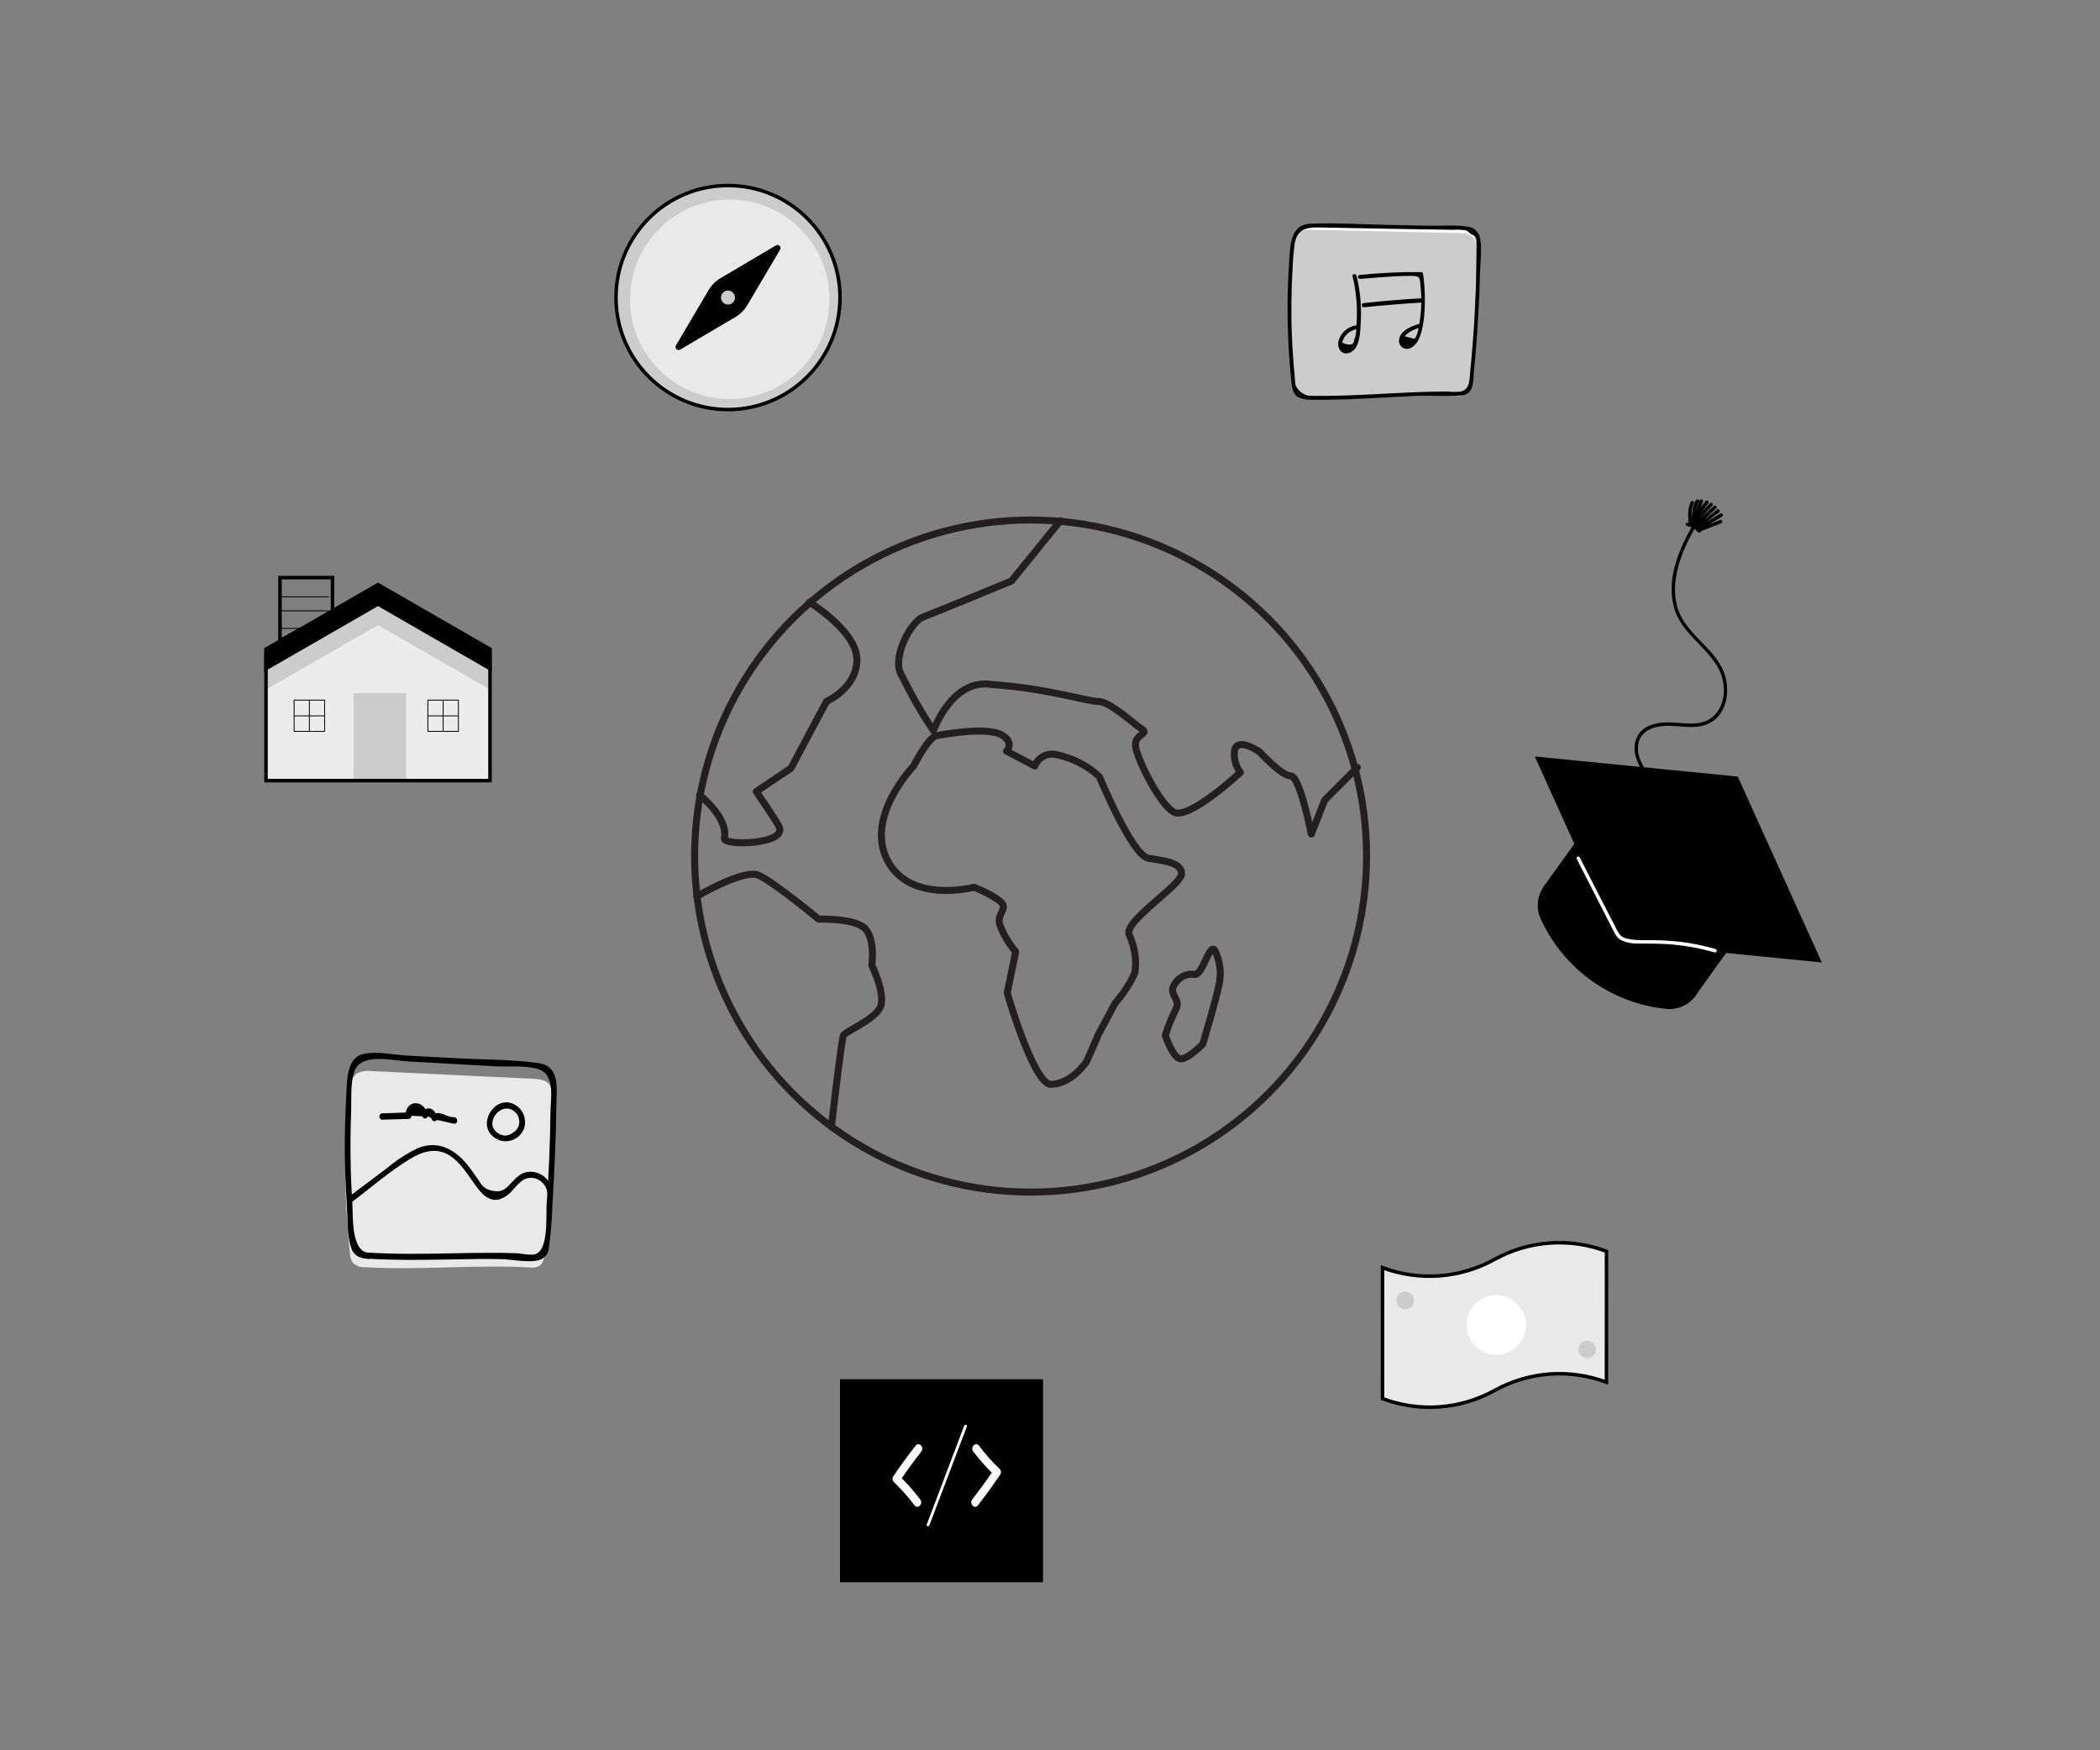 <?xml version="1.0" encoding="UTF-8"?>
<svg width="600px" height="500px" viewBox="0 0 600 500" version="1.1" xmlns="http://www.w3.org/2000/svg" xmlns:xlink="http://www.w3.org/1999/xlink">
    <rect x="0" y="0" width="600" height="500" fill="#808080" stroke="none"/>
    <title>cooperatives</title>
    <g id="cooperatives" stroke="none" stroke-width="1" fill="none" fill-rule="evenodd">
        <g id="Group-6" transform="translate(76, 47.04)">
            <g id="Group-4" transform="translate(117, 96.96)">
                <g id="continents" transform="translate(0, 0)">
                    <g id="Layer_1">
                        <rect id="Rectangle" x="0" y="0" width="202" height="202"></rect>
                    </g>
                    <g id="Layer_2" transform="translate(5.459, 4.55)" stroke="#231F20" stroke-linecap="round" stroke-linejoin="round" stroke-width="2">
                        <g id="Group_430">
                            <circle id="Ellipse_169" cx="95.995" cy="95.995" r="95.995"></circle>
                            <path d="M32.809,23.493 C32.809,23.493 46.378,31.796 46.378,39.897 C46.378,47.998 37.669,51.846 37.669,51.846 L27.543,70.883 L17.619,77.566 C17.619,77.566 23.29,85.869 24.1,87.49 C26.733,92.755 8.101,93.16 8.506,90.932 C9.721,85.059 1.418,78.579 1.418,78.579" id="Path_1169"></path>
                            <path d="M0.608,107.539 C0.608,107.539 13.974,99.641 18.227,101.464 C22.48,103.286 35.441,114.02 35.441,114.02 C35.441,114.02 46.378,113.615 49.01,117.058 C51.643,120.501 50.631,127.184 50.631,127.184 C50.631,127.184 54.681,135.487 53.061,139.133 C51.441,142.778 43.137,146.018 42.53,147.234 C41.922,148.449 39.087,173.359 39.087,173.359" id="Path_1170"></path>
                            <path d="M69.263,61.567 C66.832,61.769 62.579,70.275 62.579,70.275 C62.579,70.275 48.605,84.654 55.086,97.211 C61.567,109.767 79.794,104.906 79.794,104.906 C82.427,105.919 84.857,107.134 87.085,108.754 C89.92,110.982 86.477,112.197 87.085,115.235 C88.097,118.273 89.717,120.906 91.743,123.336 L89.312,135.082 C89.312,135.082 96.401,159.79 101.464,161.208 C107.539,161.41 111.995,154.727 111.995,154.727 L115.438,146.829 L120.096,138.12 C122.323,135.487 124.349,132.652 125.766,129.412 C126.374,125.766 125.766,121.918 124.146,118.475 C122.526,114.628 139.133,104.299 139.133,101.059 C139.133,97.818 134.272,97.413 129.614,96.603 C124.956,95.793 115.64,73.313 115.64,73.313 C112.197,70.073 107.944,68.047 103.489,67.035 C100.856,66.427 98.223,67.642 97.211,70.275 L89.11,66.022 C89.11,66.022 91.54,63.592 87.692,61.364 C83.034,58.934 70.68,61.364 69.263,61.567 Z" id="Path_1171"></path>
                            <path d="M148.651,122.931 C149.866,125.564 150.474,128.399 150.069,131.234 C150.069,133.462 145.208,149.664 145.208,149.664 C145.208,149.664 141.158,153.917 138.93,153.917 C136.702,153.917 134.475,147.234 134.475,147.234 C135.285,144.601 136.297,142.171 137.513,139.74 C138.93,137.107 135.892,135.892 136.702,133.462 C137.715,131.032 140.145,129.412 142.778,129.817 C145.208,130.222 147.031,120.703 148.651,122.931 Z" id="Path_1172"></path>
                            <path d="M104.501,0.203 L90.527,17.417 C90.527,17.417 68.452,26.53 65.212,27.746 C61.972,28.961 56.706,38.479 58.731,43.542 C61.567,49.213 64.605,54.884 68.25,60.149 C68.25,60.149 73.516,45.162 84.857,46.985 C101.464,48.2 112.197,51.846 115.438,51.846 C118.678,51.846 125.564,58.326 127.791,59.744 C130.019,61.162 125.564,61.162 125.969,64.605 C126.374,68.047 132.652,81.009 136.905,83.439 C141.158,85.869 155.942,72.098 155.942,72.098 C154.524,70.275 153.917,67.845 154.322,65.617 C155.334,61.972 161.41,66.225 161.41,66.225 C161.41,66.225 167.688,73.11 170.321,73.11 C172.954,73.11 176.194,89.717 176.194,89.717 L180.042,79.996 L189.358,70.68" id="Path_1173"></path>
                        </g>
                    </g>
                </g>
            </g>
            <g id="Group-3" transform="translate(318.977, 42.013) rotate(23) translate(-318.977, -42.013) translate(286.977, 9.955)" fill-rule="nonzero">
                <path d="M60.451,45.013 C61.463,44.866 62.332,44.225 62.761,43.309 C63.19,42.393 63.121,41.325 62.578,40.47 C58.759,28.12 54.286,15.976 49.177,4.088 C48.864,3.099 48.248,2.229 47.413,1.6 C46.069,0.785 44.328,1.361 42.862,1.937 L3.937,17.444 C2.732,17.806 1.65,18.486 0.808,19.41 C-0.471,21.095 0.091,23.475 0.741,25.474 C4.766,37.833 10.061,49.755 16.545,61.052 C16.876,62.019 17.662,62.769 18.654,63.062 C19.646,63.356 20.72,63.157 21.537,62.53 C34.872,57.357 47.193,50.185 60.451,45.013 Z" id="Path" fill="#FFFFFF"></path>
                <path d="M21.928,63.441 C35.263,58.268 47.584,51.097 60.842,45.924 C61.854,45.777 62.722,45.136 63.151,44.22 C63.58,43.304 63.511,42.237 62.969,41.382 C59.15,29.035 54.677,16.895 49.568,5.011 C49.255,4.022 48.639,3.153 47.804,2.523 C46.46,1.708 44.718,2.273 43.253,2.86 L4.328,18.366 C3.124,18.725 2.042,19.402 1.198,20.322 C-0.08,22.018 0.482,24.386 1.132,26.397 C5.157,38.756 10.452,50.677 16.936,61.974 C17.265,62.943 18.052,63.693 19.046,63.985 C20.039,64.277 21.114,64.074 21.928,63.441 L21.928,63.441 Z" id="Path" fill="#CCCCCC"></path>
                <path d="M22.181,63.515 C28.868,60.848 35.346,57.706 41.813,54.542 C44.87,53.048 47.916,51.544 50.995,50.116 C54.537,48.457 58.311,47.173 61.788,45.414 C63.178,44.924 64.078,43.571 63.995,42.095 C63.824,40.806 63.486,39.545 62.99,38.344 C62.35,36.32 61.699,34.284 61.037,32.259 C58.653,25.016 56.056,17.839 53.246,10.729 C52.142,7.907 51.182,4.323 49.45,1.789 C48.42,0.25 46.477,-0.389 44.738,0.24 C41.427,1.037 38.315,2.752 35.203,4.013 L24.167,8.438 C17.281,11.227 10.141,13.705 3.409,16.858 C-2.053,19.414 0.319,24.725 1.864,29.25 C4.426,36.665 7.433,43.918 10.869,50.968 C12.569,54.464 14.346,57.939 16.277,61.313 C17.767,63.924 19.234,64.566 22.148,63.526 C22.81,63.282 22.523,62.209 21.85,62.419 C20.269,62.668 18.658,62.216 17.436,61.18 C17.042,60.628 16.709,60.034 16.442,59.41 C15.791,58.215 15.151,57.031 14.522,55.825 C13.11,53.126 11.76,50.397 10.472,47.638 C7.993,42.313 5.76,36.88 3.773,31.341 C2.826,28.907 2.005,26.425 1.313,23.906 C0.066,18.772 4.16,17.721 7.934,16.161 L24.432,9.523 L41.416,2.641 C42.566,2.016 43.8,1.561 45.08,1.291 L46.812,1.811 C47.729,1.591 48.657,2.131 48.92,3.039 C49.369,3.854 49.738,4.71 50.024,5.595 C51.193,8.368 52.319,11.168 53.4,13.993 C55.519,19.458 57.506,24.968 59.36,30.522 C60.254,33.222 61.136,35.921 61.975,38.632 C62.604,40.623 63.619,42.814 61.445,44.341 C60.316,44.95 59.129,45.446 57.903,45.824 C45.764,50.968 34.199,57.551 21.905,62.419 C21.232,62.707 21.519,63.78 22.181,63.515 L22.181,63.515 Z" id="Path" fill="#000000"></path>
                <path d="M22.474,25.925 C25.356,24.394 28.227,22.862 31.162,21.429 C32.614,20.728 34.076,20.05 35.549,19.416 C37.918,18.398 38.036,18.912 39.167,21.079 C40.782,23.982 42.026,27.085 42.871,30.313 C43.052,31.09 44.077,34.689 43.426,35.608 L40.544,36.035 L41.163,34.733 C41.852,33.646 42.736,32.703 43.767,31.954 C44.312,31.527 43.767,30.586 43.234,31.002 C41.515,32.326 38.804,34.886 39.466,37.425 C39.666,38.321 40.354,39.017 41.231,39.209 C42.108,39.402 43.014,39.055 43.554,38.322 C45.432,36.134 44.408,31.987 43.778,29.569 C42.508,25.34 40.714,21.295 38.441,17.534 C38.322,17.319 38.076,17.215 37.844,17.282 C32.388,19.516 27.064,22.074 21.897,24.941 C21.289,25.269 21.823,26.21 22.431,25.882 L22.474,25.925 Z" id="Path" fill="#000000"></path>
                <path d="M20.159,26.032 C22.658,29.371 24.657,33.027 26.099,36.894 C26.688,38.494 27.786,40.845 27.705,42.556 C28.236,43.991 27.289,44.698 24.897,44.676 C24.72,43.945 24.752,43.183 24.989,42.468 C25.385,41.092 26.354,39.931 27.67,39.256 C27.91,39.089 27.979,38.777 27.83,38.532 C27.681,38.287 27.362,38.19 27.092,38.306 C24.597,39.59 23.256,42.268 23.776,44.929 C24.296,46.916 26.364,48.153 28.051,46.409 C30.293,44.102 28.248,39.443 27.381,36.993 C25.897,32.891 23.803,29.014 21.165,25.48 C20.737,24.906 19.743,25.48 20.171,26.032 L20.159,26.032 Z" id="Path" fill="#000000"></path>
                <path d="M26.637,32.954 C31.543,30.244 36.495,27.646 41.492,25.158 C42.15,24.825 41.583,23.766 40.925,24.086 C35.928,26.549 30.976,29.152 26.07,31.895 C25.423,32.252 25.99,33.311 26.637,32.954 Z" id="Path" fill="#000000"></path>
            </g>
            <g id="Group-2" transform="translate(0, 117.96)">
                <polygon id="Path" fill="#ECECEC" fill-rule="nonzero" points="32 3 0 21.336 0 58 64 58 64 21.336"></polygon>
                <polygon id="Path" fill="#CCCCCC" fill-rule="nonzero" points="32 8 0 26.436 0 32 32 13.564 64 32 64 26.436"></polygon>
                <polygon id="Path" stroke="#000000" fill="#000000" fill-rule="nonzero" points="32 2 0 20.436 0 26 32 7.564 64 26 64 20.436"></polygon>
                <polygon id="Path" stroke="#000000" points="19 9.873 19 0 4 0 4 18"></polygon>
                <polygon id="Path" fill="#CCCCCC" fill-rule="nonzero" points="25 33 40 33 40 58 25 58"></polygon>
                <g id="Group" transform="translate(8, 35)" stroke="#000000" stroke-width="0.25">
                    <polygon id="Path" points="0.033 0 8.754 0 8.754 8.925 0.033 8.925"></polygon>
                    <line x1="4.394" y1="0" x2="4.394" y2="9" id="Path"></line>
                    <line x1="8.787" y1="4.504" x2="0" y2="4.504" id="Path"></line>
                    <polygon id="Path" points="38.246 0 46.967 0 46.967 8.925 38.246 8.925"></polygon>
                    <line x1="42.606" y1="0" x2="42.606" y2="9" id="Path"></line>
                    <line x1="47" y1="4.504" x2="38.213" y2="4.504" id="Path"></line>
                </g>
                <path d="M4.077,5.625 L17.923,5.625 C17.969,5.609 18,5.558 18,5.5 C18,5.442 17.969,5.391 17.923,5.375 L4.077,5.375 C4.031,5.391 4,5.442 4,5.5 C4,5.558 4.031,5.609 4.077,5.625 L4.077,5.625 Z" id="Path" fill="#000000" fill-rule="nonzero"></path>
                <path d="M4.077,9.625 L17.923,9.625 C17.969,9.609 18,9.558 18,9.5 C18,9.442 17.969,9.391 17.923,9.375 L4.077,9.375 C4.031,9.391 4,9.442 4,9.5 C4,9.558 4.031,9.609 4.077,9.625 L4.077,9.625 Z" id="Path" fill="#000000" fill-rule="nonzero"></path>
                <path d="M4.077,14.625 L17.923,14.625 C17.969,14.609 18,14.558 18,14.5 C18,14.442 17.969,14.391 17.923,14.375 L4.077,14.375 C4.031,14.391 4,14.442 4,14.5 C4,14.558 4.031,14.609 4.077,14.625 L4.077,14.625 Z" id="Path" fill="#000000" fill-rule="nonzero"></path>
                <polygon id="Path" stroke="#000000" points="32 3 0 21.336 0 58 64 58 64 21.336"></polygon>
            </g>
            <g id="Group-5" transform="translate(100, 5.96)">
                <circle id="Oval" fill="#CCCCCC" fill-rule="nonzero" cx="32" cy="32" r="32"></circle>
                <circle id="Oval" fill="#E9E9E9" fill-rule="nonzero" cx="32.5" cy="32.5" r="28.5"></circle>
                <circle id="Oval" stroke="#000000" cx="32" cy="32" r="32"></circle>
                <path d="M37.526,34.152 L46.884,18.305 C47.08,17.964 47.023,17.534 46.745,17.255 C46.466,16.977 46.036,16.92 45.694,17.116 L29.847,26.477 C28.456,27.296 27.297,28.456 26.477,29.846 L17.119,45.688 C16.919,46.03 16.975,46.463 17.254,46.744 C17.534,47.024 17.967,47.081 18.309,46.882 L34.153,37.543 C35.546,36.715 36.706,35.549 37.526,34.152 L37.526,34.152 Z" id="Path" fill="#000000" fill-rule="nonzero"></path>
                <circle id="Oval" fill="#CCCCCC" fill-rule="nonzero" cx="32" cy="32" r="2"></circle>
            </g>
            <g id="Group-4" transform="translate(164, 346.96)" fill-rule="nonzero">
                <polygon id="Path" fill="#000000" points="2.21686276e-14 0 58 0 58 58 0 58"></polygon>
                <g id="Group" transform="translate(15, 13)" fill="#FFFFFF">
                    <path d="M6.623,5.954 C4.368,8.841 2.212,11.809 0.153,14.857 C-0.106,15.328 -0.031,15.925 0.335,16.308 C2.494,18.384 4.493,20.64 6.313,23.054 C7.274,24.225 8.871,22.517 7.917,21.354 C6.101,18.936 4.102,16.68 1.939,14.608 L2.113,16.068 C4.056,13.191 6.094,10.386 8.228,7.654 C9.151,6.467 7.554,4.759 6.623,5.954 L6.623,5.954 Z" id="Path"></path>
                    <path d="M24.376,23.054 C26.631,20.166 28.787,17.199 30.846,14.151 C31.106,13.677 31.031,13.077 30.664,12.691 C28.503,10.62 26.504,8.367 24.686,5.954 C23.725,4.783 22.128,6.491 23.082,7.654 C24.898,10.069 26.897,12.322 29.06,14.391 L28.886,12.94 C26.939,15.822 24.9,18.626 22.772,21.354 C21.848,22.533 23.445,24.249 24.376,23.054 L24.376,23.054 Z" id="Path"></path>
                    <path d="M20.486,0.267 L9.779,28.524 C9.597,28.997 10.331,29.206 10.536,28.733 L21.251,0.483 C21.432,0.002 20.698,-0.206 20.494,0.267 L20.486,0.267 Z" id="Path"></path>
                </g>
            </g>
            <g id="Group-9" transform="translate(319, 307.96)">
                <path d="M0.01,7.135 C10.507,11.069 22.173,10.209 31.996,4.778 C41.828,-0.654 53.506,-1.497 64,2.467 L63.988,39.863 C53.493,35.928 41.827,36.789 32.006,42.223 C22.173,47.652 10.496,48.496 0,44.538 L0.01,7.135 Z" id="Path" fill="#E9E9E9" fill-rule="nonzero"></path>
                <path d="M28.38,30.933 C32.485,33.208 37.657,31.725 39.933,27.62 C42.208,23.515 40.725,18.343 36.62,16.067 C32.515,13.792 27.343,15.275 25.067,19.38 C22.792,23.485 24.275,28.657 28.38,30.933 Z" id="Oval" fill="#FFFFFF" fill-rule="nonzero"></path>
                <path d="M5.288,18.686 C6.496,19.355 8.017,18.919 8.686,17.712 C9.355,16.504 8.919,14.983 7.712,14.314 C6.504,13.645 4.983,14.081 4.314,15.288 C3.645,16.496 4.081,18.017 5.288,18.686 Z" id="Oval" fill="#CCCCCC" fill-rule="nonzero"></path>
                <path d="M57.288,32.686 C58.496,33.355 60.017,32.919 60.686,31.712 C61.355,30.504 60.919,28.983 59.712,28.314 C58.504,27.645 56.983,28.081 56.314,29.288 C55.645,30.496 56.081,32.017 57.288,32.686 Z" id="Oval" fill="#CCCCCC" fill-rule="nonzero"></path>
                <path d="M0.01,7.135 C10.507,11.069 22.173,10.209 31.996,4.778 C41.828,-0.654 53.506,-1.497 64,2.467 L63.988,39.863 C53.493,35.928 41.827,36.789 32.006,42.223 C22.173,47.652 10.496,48.496 0,44.538 L0.01,7.135 Z" id="Path" stroke="#000000"></path>
            </g>
            <g id="Group-2" transform="translate(52.77, 284.419) rotate(-17) translate(-52.77, -284.419) translate(17.269, 248.069)" fill-rule="nonzero">
                <path d="M3.264,58.441 C18.054,63.904 33.462,66.841 48.188,72.236 C49.11,72.712 50.163,72.827 51.159,72.56 C52.171,71.974 52.923,70.993 53.253,69.829 C59.037,56.046 64.141,41.96 68.547,27.626 C68.996,26.511 69.115,25.279 68.888,24.092 C68.352,22.385 66.501,21.565 64.878,20.985 L21.383,5.381 C20.125,4.793 18.737,4.58 17.372,4.766 C15.083,5.295 13.833,7.822 12.908,10.076 C7.278,24.02 3.018,38.533 0.195,53.388 C-0.065,54.29 -0.065,55.252 0.195,56.154 C0.862,57.34 1.978,58.172 3.264,58.441 L3.264,58.441 Z" id="Path" fill="#E9E9E9"></path>
                <path d="M4.843,56.379 C12.904,59.369 21.127,61.699 29.349,64.046 C33.203,65.141 37.072,66.254 40.893,67.523 C44.118,68.549 48.213,71 51.535,71 C53.157,70.939 54.584,69.826 55.146,68.184 C56.84,64.492 58.342,60.702 59.644,56.831 C62.869,48.138 65.997,39.445 68.77,30.752 C70.382,25.641 73.413,19.869 67.545,17.104 C60.064,13.627 51.841,11.297 44.118,8.411 L32.203,4.048 C28.592,2.709 24.351,0.292 20.514,0.014 C15.339,-0.351 13.678,6.482 12.162,10.55 C8.691,19.935 5.804,29.559 3.521,39.358 C2.618,43.183 0.909,47.929 1.005,51.91 C1.005,54.553 2.763,55.596 4.843,56.466 C5.81,56.865 6.229,55.179 5.262,54.727 C0.618,52.815 4.262,43.2 5.068,39.775 C6.036,35.637 7.1,31.552 8.293,27.484 C9.486,23.415 10.744,19.417 12.13,15.435 C13.372,11.958 14.452,6.742 16.757,3.822 C20.24,-0.49 27.947,4.256 31.8,5.664 L43.715,10.046 L55.614,14.427 C59.145,15.713 63.756,16.565 66.9,18.652 C71.382,21.607 67.996,27.657 66.706,31.76 C65.416,35.863 63.998,40.019 62.563,44.122 C61.128,48.225 59.628,52.293 58.08,56.292 C56.871,59.438 54.856,68.931 50.857,69.07 C49.245,69.07 47.068,67.697 45.617,67.21 C43.715,66.549 41.796,65.923 39.878,65.332 C36.04,64.133 32.171,63.037 28.318,61.942 C20.562,59.734 12.823,57.509 5.246,54.675 C4.294,54.327 3.859,56.013 4.843,56.379 L4.843,56.379 Z" id="Path" fill="#000000"></path>
                <path d="M4.903,39.543 C11.358,37.197 17.926,34.235 24.607,32.557 C28.448,31.598 32.514,31.513 35.451,34.766 C37.727,37.283 38.679,40.793 39.776,44.012 C40.728,46.957 41.825,50.604 45.214,51.083 C46.932,51.109 48.617,50.59 50.055,49.594 C51.156,48.858 52.331,48.255 53.557,47.796 C55.077,47.38 56.692,47.817 57.837,48.956 C58.982,50.095 59.498,51.776 59.205,53.412 C59.092,54.508 60.706,54.508 60.819,53.412 C61.07,51.417 60.455,49.409 59.148,47.952 C57.84,46.494 55.98,45.744 54.09,45.912 C53.032,46.128 52.013,46.521 51.072,47.077 C48.619,48.327 47.522,49.628 44.762,48.361 C42.003,47.094 41.955,45.707 41.083,42.984 C40.615,41.546 40.163,40.125 39.582,38.738 C37.323,33.345 33.45,29.783 27.625,30.28 C24.097,30.801 20.644,31.784 17.345,33.208 L4.435,37.882 C3.451,38.242 3.87,39.902 4.855,39.594 L4.903,39.543 Z" id="Path" fill="#000000"></path>
                <path d="M50.665,32.857 C47.602,29.361 53.516,24.572 56.595,27.806 C57.804,29.066 57.977,31.084 57.002,32.56 C56.041,34.063 52.913,34.955 51.496,33.626 C50.714,32.875 49.557,34.116 50.339,34.85 C52.672,36.551 55.792,36.29 57.849,34.221 C59.758,32.066 59.707,28.67 57.735,26.582 C53.19,21.705 45.029,28.959 49.59,34.098 C50.307,34.92 51.447,33.679 50.73,32.857 L50.665,32.857 Z" id="Path" fill="#000000"></path>
                <path d="M20.218,19.538 L27.466,21.539 C27.905,21.665 28.356,21.384 28.477,20.908 L31.413,21.953 C31.413,22.944 32.507,23.052 32.955,22.404 L33.751,23.233 C33.668,23.582 33.786,23.952 34.05,24.172 C34.313,24.392 34.672,24.419 34.962,24.242 C35.327,24.044 38.876,26.476 39.606,26.675 C40.634,26.945 41.082,25.215 40.037,24.873 C37.732,24.26 36.521,21.268 34.133,22.62 L35.343,23.629 C35.775,20.836 33.304,18.908 31.529,21.431 L33.071,21.881 C33.254,17.394 28.278,15.97 26.885,20.367 L27.913,19.737 L20.716,17.808 C20.258,17.674 19.786,17.969 19.663,18.466 C19.539,18.964 19.81,19.476 20.268,19.61 L20.218,19.538 Z" id="Path" fill="#000000"></path>
            </g>
            <g id="Group-2" transform="translate(404.573, 168.141) rotate(92) translate(-404.573, -168.141) translate(331.921, 126.976)" fill-rule="nonzero">
                <g id="Group" transform="translate(75.588, 0)" fill="#000000" stroke="#000000">
                    <path d="M45.443,79.449 C59.452,72.518 68.698,58.639 69.698,43.042 C69.893,39.95 68.425,36.989 65.846,35.273 C63.267,33.557 59.969,33.347 57.193,34.721 C43.189,41.651 33.946,55.526 32.948,71.119 C32.75,74.209 34.215,77.17 36.792,78.888 C39.369,80.606 42.666,80.82 45.443,79.449 L45.443,79.449 Z" id="Path"></path>
                    <polygon id="Path" stroke-width="1" transform="translate(42.276, 51.094) rotate(-56.33) translate(-42.276, -51.094) " points="16.071 40.211 68.481 40.211 68.481 61.977 16.071 61.977"></polygon>
                    <polygon id="Path" points="0 82.33 51.185 56.997 54.841 0 3.655 25.333"></polygon>
                </g>
                <path d="M8.125,40.748 C15.063,44.355 23.54,47.373 31.341,44.825 C37.779,42.708 41.209,36.534 46.443,32.683 C48.969,30.707 52.117,29.696 55.321,29.831 C58.418,30.017 61.535,31.429 63.014,34.271 C64.896,37.887 63.72,42.111 63.994,46.031 C64.2,49.245 65.308,52.842 68.522,54.204 C72.373,55.84 76.362,53.694 79.4,51.391 C83.134,48.559 86.779,45.599 90.464,42.699 L93.238,40.513 C93.737,40.121 93.042,39.435 92.552,39.817 L81.429,48.569 C78.312,51.029 74.716,54.331 70.404,53.724 C66.552,53.175 65.17,49.363 64.974,45.942 C64.749,42.16 65.729,38.2 64.239,34.565 C61.77,28.518 53.842,27.705 48.559,30.262 C42.679,33.124 39.504,39.278 33.977,42.571 C26.99,46.736 18.15,44.404 11.27,41.229 C10.379,40.817 9.497,40.376 8.624,39.925 C8.066,39.631 7.576,40.474 8.134,40.768 L8.125,40.748 Z" id="Path" fill="#000000"></path>
                <path d="M7.811,41.836 L7.811,41.709 C7.811,41.63 7.811,41.562 7.811,41.493 L7.929,41.033 C8.014,40.747 8.129,40.471 8.272,40.209 C8.552,39.664 8.931,39.176 9.389,38.769 C9.554,38.573 9.541,38.283 9.359,38.104 C9.176,37.924 8.886,37.915 8.693,38.083 C7.605,39.07 6.909,40.417 6.733,41.875 C6.733,42.146 6.952,42.365 7.223,42.365 C7.492,42.36 7.708,42.144 7.713,41.875 L7.811,41.836 Z" id="Path" fill="#000000"></path>
                <path d="M5.694,32.644 L8.301,38.661 C8.444,38.889 8.741,38.967 8.977,38.837 C9.202,38.691 9.278,38.398 9.154,38.161 L6.547,32.193 C6.407,31.96 6.107,31.882 5.871,32.017 C5.644,32.156 5.566,32.449 5.694,32.683 L5.694,32.644 Z" id="Path" fill="#000000"></path>
                <path d="M3.842,32.565 C5.319,34.774 6.743,37.015 8.115,39.288 C8.263,39.491 8.54,39.55 8.757,39.424 C8.975,39.297 9.061,39.027 8.958,38.798 C7.586,36.515 6.165,34.28 4.685,32.066 C4.332,31.546 3.489,32.066 3.842,32.565 Z" id="Path" fill="#000000"></path>
                <path d="M2.744,33.585 L5.243,36.583 L6.498,38.093 C6.938,38.465 7.276,38.944 7.478,39.484 C7.51,39.61 7.592,39.718 7.704,39.782 C7.817,39.847 7.951,39.863 8.076,39.827 C8.332,39.747 8.483,39.481 8.419,39.22 C8.233,38.629 7.895,38.099 7.439,37.681 L6.096,36.113 L3.43,32.918 C3.029,32.438 2.343,33.134 2.744,33.614 L2.744,33.585 Z" id="Path" fill="#000000"></path>
                <path d="M1.745,34.535 C3.568,36.495 5.479,38.377 7.478,40.151 C7.948,40.572 8.644,39.876 8.174,39.455 C6.214,37.681 4.254,35.809 2.441,33.849 C2.009,33.379 1.314,34.075 1.745,34.535 Z" id="Path" fill="#000000"></path>
                <path d="M1.01,35.682 C2.931,37.465 4.936,39.154 7.027,40.748 C7.264,40.878 7.56,40.8 7.703,40.572 C7.828,40.335 7.751,40.042 7.527,39.896 C5.508,38.354 3.568,36.721 1.706,34.996 C1.245,34.565 0.549,35.26 1.01,35.692 L1.01,35.682 Z" id="Path" fill="#000000"></path>
                <path d="M0.481,36.985 C2.545,38.512 4.716,39.887 6.978,41.101 C7.527,41.405 8.027,40.552 7.468,40.258 C5.208,39.043 3.04,37.664 0.98,36.133 C0.748,35.999 0.45,36.077 0.314,36.309 C0.178,36.542 0.251,36.842 0.481,36.985 L0.481,36.985 Z" id="Path" fill="#000000"></path>
                <path d="M0.334,38.632 C2.66,39.494 5.005,40.298 7.37,41.042 C7.889,41.199 8.262,40.376 7.742,40.141 L7.507,40.043 C6.939,39.788 6.439,40.631 7.017,40.886 L7.252,40.993 L7.625,40.092 C5.263,39.347 2.921,38.553 0.588,37.691 C0,37.465 -0.254,38.416 0.334,38.671 L0.334,38.632 Z" id="Path" fill="#000000"></path>
                <path d="M0.216,39.71 C1.18,40.247 2.259,40.546 3.362,40.582 C4.553,40.657 5.737,40.831 6.9,41.101 C7.17,41.172 7.447,41.009 7.517,40.739 C7.587,40.468 7.425,40.192 7.154,40.121 C6.02,39.838 4.862,39.66 3.695,39.592 C2.667,39.574 1.659,39.309 0.755,38.818 C0.216,38.485 -0.274,39.327 0.255,39.67 L0.216,39.71 Z" id="Path" fill="#000000"></path>
                <path d="M0.765,41.16 C2.931,42.081 5.263,41.807 7.527,41.483 C7.653,41.451 7.76,41.37 7.825,41.257 C7.889,41.144 7.906,41.01 7.87,40.886 C7.798,40.627 7.532,40.474 7.272,40.543 C5.312,40.817 3.146,41.111 1.255,40.317 C1.024,40.187 0.731,40.26 0.588,40.484 C0.454,40.72 0.532,41.02 0.765,41.16 L0.765,41.16 Z" id="Path" fill="#000000"></path>
                <path d="M103.92,70.139 L123.01,59.535 C124.255,58.839 125.734,58.222 126.499,56.938 C127.192,55.467 127.509,53.848 127.42,52.224 C127.42,50.46 127.332,48.706 127.283,46.942 C127.234,45.178 127.283,43.512 127.361,41.797 C127.592,37.787 128.199,33.807 129.174,29.91 C129.245,29.639 129.082,29.363 128.812,29.292 C128.541,29.222 128.265,29.384 128.194,29.655 C127.369,32.954 126.803,36.313 126.499,39.7 C126.249,43.108 126.21,46.528 126.381,49.941 C126.504,51.654 126.415,53.375 126.117,55.066 C125.987,55.836 125.625,56.548 125.078,57.105 C124.473,57.586 123.816,57.997 123.118,58.33 L113.818,63.553 L103.42,69.325 C103.184,69.463 103.105,69.766 103.243,70.001 C103.382,70.237 103.684,70.316 103.92,70.178 L103.92,70.139 Z" id="Path" fill="#FFFFFF"></path>
            </g>
        </g>
    </g>
</svg>
